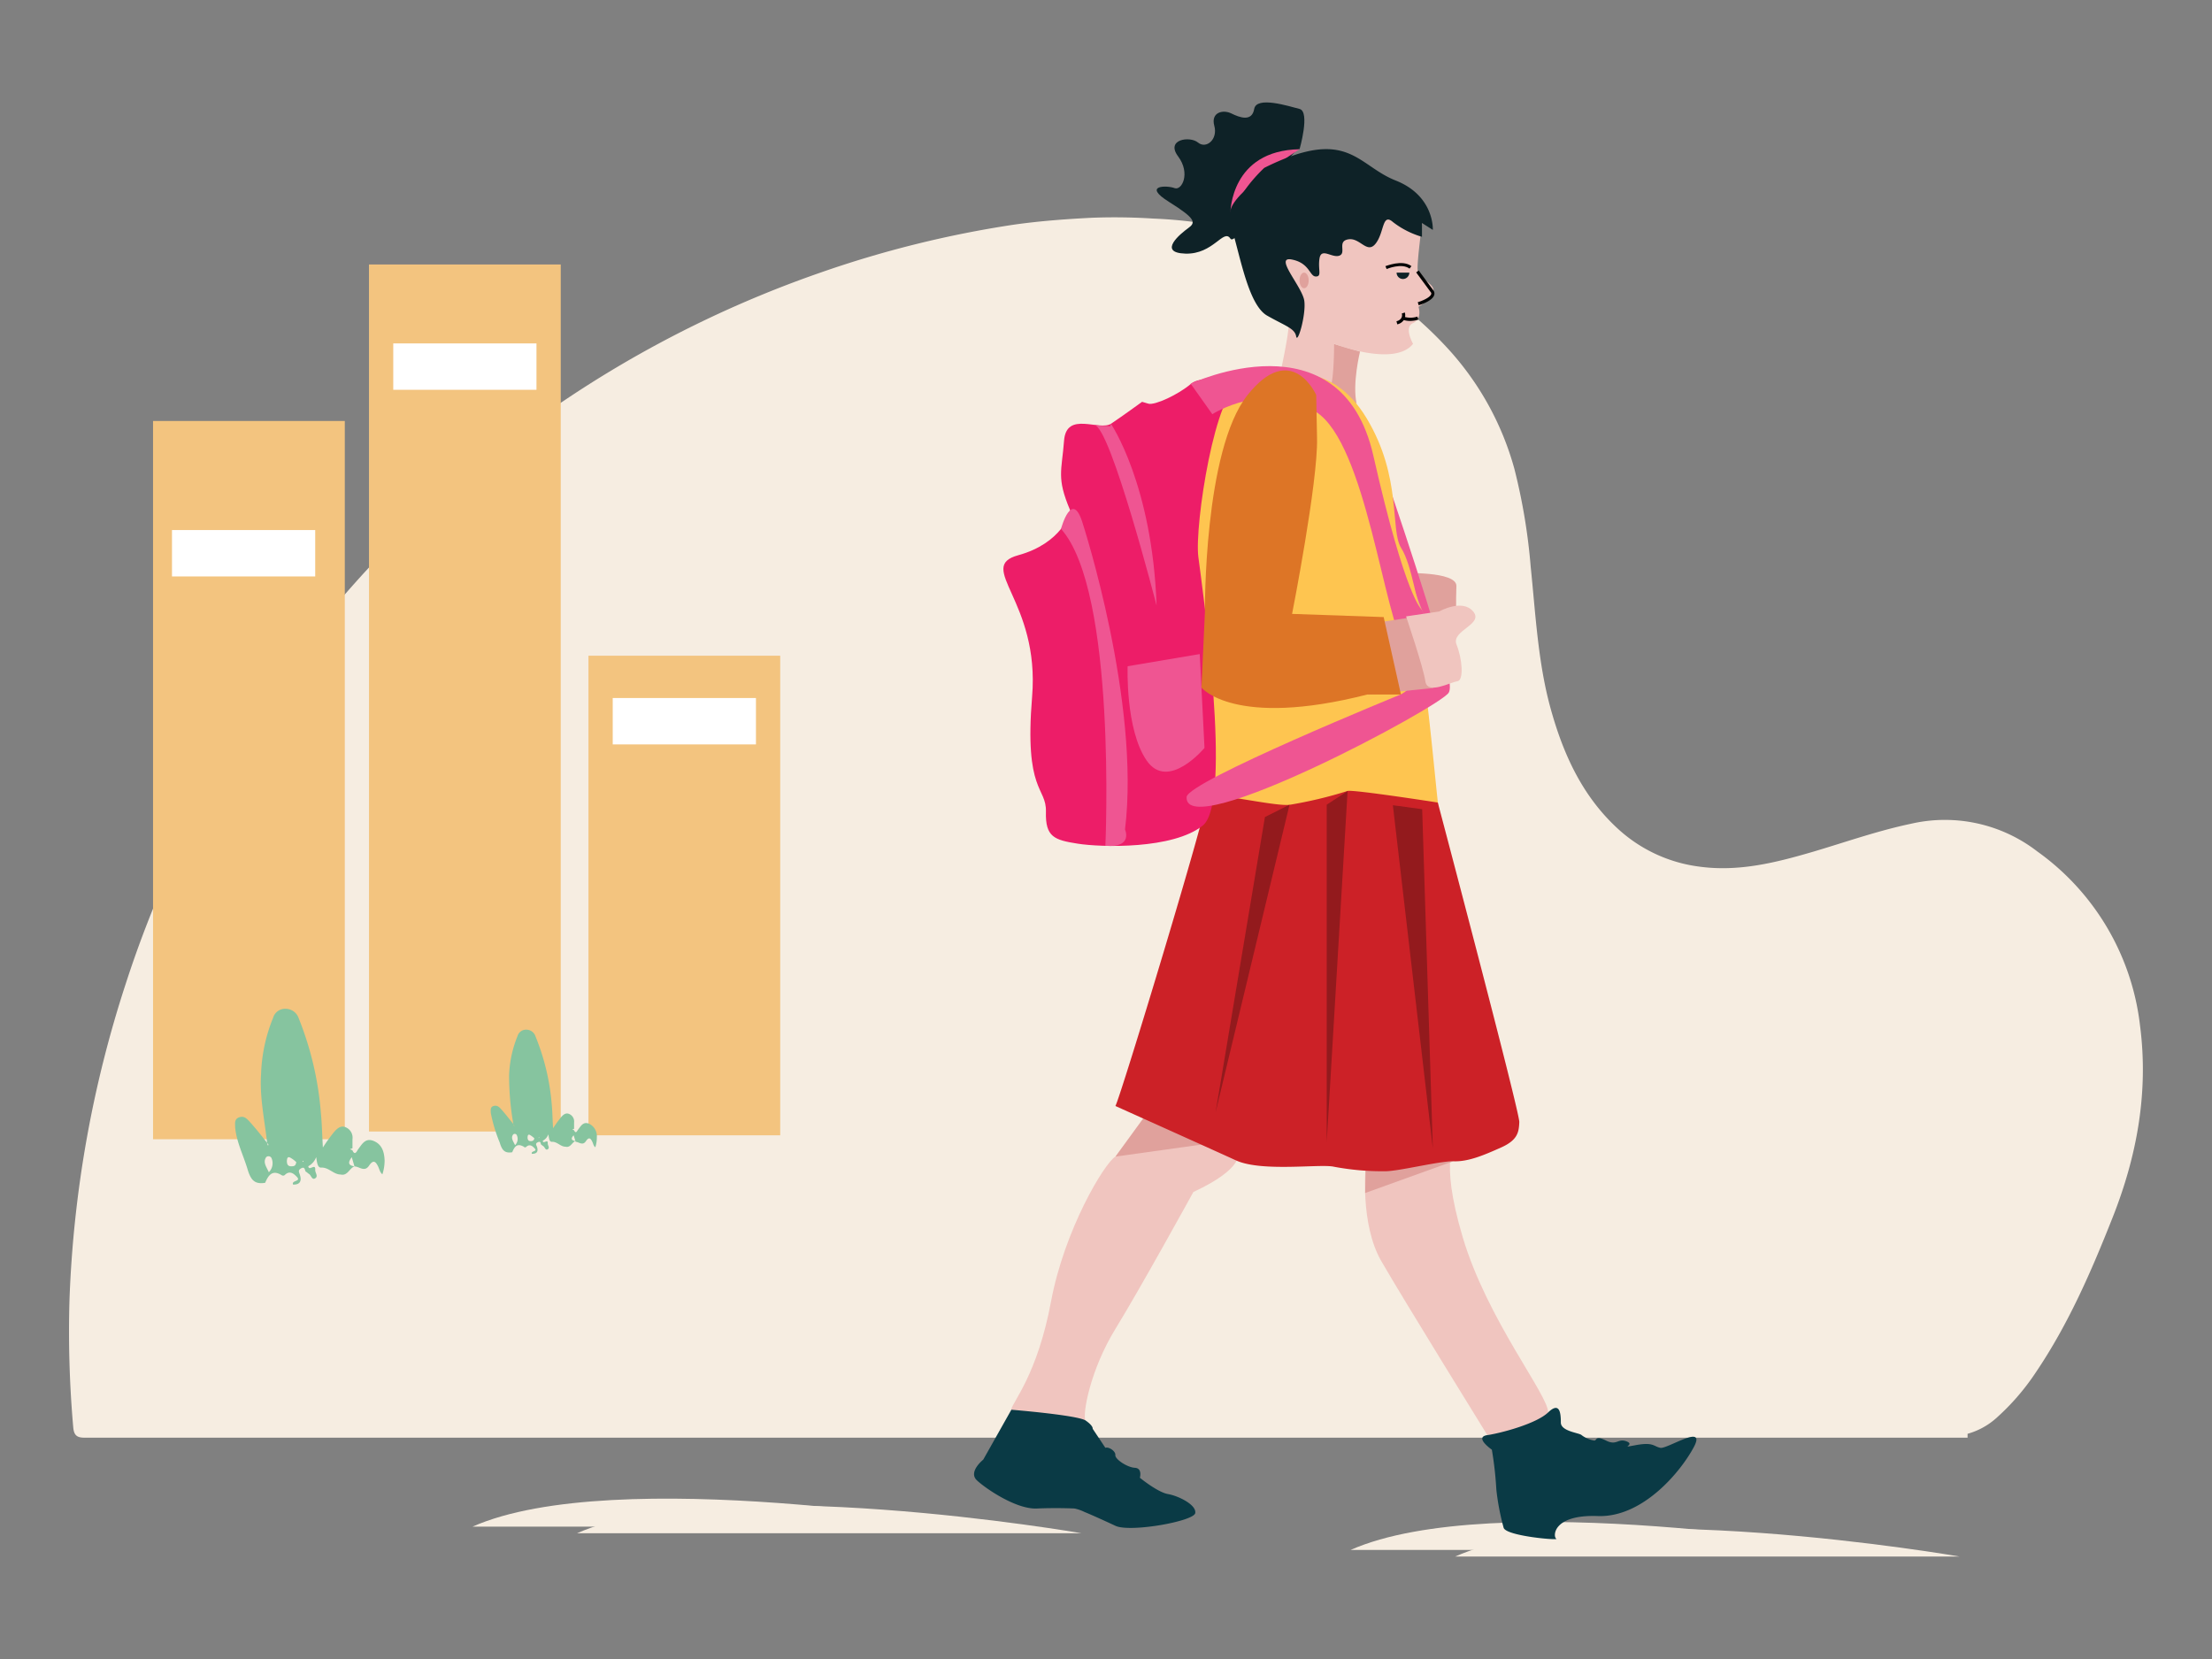 <svg id="e043d2c3-4e9e-4178-b303-68581ea5d43d" data-name="Layer 1" xmlns="http://www.w3.org/2000/svg" viewBox="0 0 320 240"><rect x="0" y="0" width="320" height="240" fill="#808080" stroke="none"/><title>Preview/Limited Access</title><path d="M309.59,148.38a36,36,0,0,0-14.87-25.21,21.86,21.86,0,0,0-18.27-4c-4.76,1-9.33,2.61-14,4-5.45,1.6-10.9,3-16.7,2.19A21.41,21.41,0,0,1,234.17,120c-5.22-4.73-8-10.83-9.84-17.47S222.15,88.86,221.44,82a85.89,85.89,0,0,0-2.36-14.17,42.36,42.36,0,0,0-10.18-18A55.33,55.33,0,0,0,190.6,37a67,67,0,0,0-23.74-5.38A88.22,88.22,0,0,0,158,31.5c-3.79.19-7.58.47-11.32,1a154.48,154.48,0,0,0-28.17,7A161,161,0,0,0,39.09,99.9a163.93,163.93,0,0,0-14,24.73,161.36,161.36,0,0,0-6.87,17.59,166.36,166.36,0,0,0-8.16,45.6,158.18,158.18,0,0,0,.53,18.6c.09,1.16.48,1.58,1.67,1.56h1.14v0H284.64v-.56a10.43,10.43,0,0,0,4.07-2.2,34,34,0,0,0,5.76-6.62c4.74-7,8.06-14.65,11.14-22.44C309.15,167.24,310.84,158,309.59,148.38Z" fill="#f6ede1"/><rect x="22.14" y="60.9" width="27.74" height="103.91" fill="#f3c47f"/><rect x="53.38" y="38.26" width="27.74" height="125.43" fill="#f3c47f"/><rect x="85.13" y="94.86" width="27.74" height="69.38" fill="#f3c47f"/><rect x="24.88" y="76.68" width="20.72" height="6.71" fill="#fff"/><rect x="56.89" y="49.68" width="20.72" height="6.71" fill="#fff"/><rect x="88.64" y="100.98" width="20.72" height="6.71" fill="#fff"/><path d="M68.36,220.85h73S89,211.74,68.36,220.85Z" fill="#f6ede1"/><path d="M195.39,224.22h73S216,215.12,195.39,224.22Z" fill="#f6ede1"/><path d="M51.28,168.73c-.74.28-1,1.42-2,1.18-1.05,0-1.71-1.07-2.85-1-.51,0-.57-.78-.69-1.52a2.42,2.42,0,0,1-1.14,1.32c.08.81,1.09-.55,1,.57,0,.39.47.88,0,1.18s-.57-.42-.89-.62c-.16-.1-.29-.25-.46-.34s-.08-.79-.65-.5-.32.59-.2,1c.28.92-.06,1.39-1,1.37l0,0c-.29-.63,1.19-.43.57-1.09-.4-.43-1-1-1.72-.35a.37.37,0,0,1-.5.08c-1.35-.84-1.92,0-2.39,1.1-1.6.27-2.11-.5-2.56-2-.6-2-1.58-3.89-1.78-6,0-.55-.16-1.21.57-1.47s1.14.22,1.5.6c.9,1,1.7,2,2.55,3.09,0,.13.07.25.11.38l.11-.08-.22-.3c-.36-3.33-1.1-6.61-.87-10a23.46,23.46,0,0,1,1.74-8.09,1.8,1.8,0,0,1,1.85-1.3,2,2,0,0,1,1.85,1.36A46.52,46.52,0,0,1,46.42,161c.16,1.61.18,3.22.29,5a26,26,0,0,1,1.57-2.18c.43-.51,1-1.07,1.71-.75a1.63,1.63,0,0,1,1,1.75c0,.43,0,.86,0,1.29l-.37.14.36.15c.37.88.68.06.81-.11.58-.76,1.05-1.73,2.27-1.23s1.53,1.6,1.58,2.82a6.5,6.5,0,0,1-.32,2c-.36-.28-.42-.71-.6-1.09-.33-.68-.67-1.14-1.33-.16s-1.39.13-2.11.11l-.39-1.33C50.31,168.16,50.36,168.6,51.28,168.73Zm-12.39.85a1.83,1.83,0,0,0,.36-2.1.49.49,0,0,0-.75-.07C38,168.17,38.55,168.8,38.89,169.58Zm4-1.43a4.17,4.17,0,0,0-.92-.69c-.41-.19-.44.19-.47.47,0,.54.16.83.74.79C42.51,168.71,42.78,168.67,42.85,168.15Zm1-.11s0-.07,0-.09a.2.2,0,0,0-.11,0l0,.14Z" fill="#86c49f"/><path d="M83.26,165.06c-.52.19-.71,1-1.44.83-.75,0-1.21-.76-2-.71-.37,0-.4-.55-.49-1.08a1.73,1.73,0,0,1-.81.93c.06.58.77-.38.72.4,0,.28.33.62,0,.83s-.41-.3-.63-.44-.21-.17-.32-.24,0-.55-.46-.35-.23.43-.14.69c.2.65,0,1-.74,1l0,0c-.21-.45.84-.3.41-.77-.29-.32-.7-.71-1.22-.25-.11.09-.21.14-.35,0-1-.58-1.36,0-1.69.79-1.13.19-1.49-.35-1.81-1.41A22.3,22.3,0,0,1,71,161c0-.39-.11-.85.4-1s.82.15,1.07.43c.63.69,1.2,1.45,1.8,2.18a2.58,2.58,0,0,0,.08.26.18.18,0,0,0,.07,0l-.15-.22a40.64,40.64,0,0,1-.62-7.06,16.5,16.5,0,0,1,1.22-5.71,1.28,1.28,0,0,1,1.31-.92,1.4,1.4,0,0,1,1.3,1,33.06,33.06,0,0,1,2.33,9.71c.11,1.14.12,2.27.2,3.55a18.27,18.27,0,0,1,1.11-1.54c.3-.36.7-.76,1.21-.53a1.18,1.18,0,0,1,.72,1.24c0,.3,0,.6,0,.91l-.26.1.26.11c.27.62.48,0,.57-.08.41-.53.75-1.22,1.61-.86a2,2,0,0,1,1.11,2,4.41,4.41,0,0,1-.22,1.4c-.26-.2-.3-.51-.42-.77-.23-.48-.47-.81-.94-.11s-1,.11-1.49.09c-.08-.29-.17-.58-.28-.94C82.57,164.66,82.61,165,83.26,165.06Zm-8.75.61a1.28,1.28,0,0,0,.24-1.48.33.33,0,0,0-.52-.06C73.85,164.66,74.27,165.11,74.51,165.67Zm2.79-1a3.81,3.81,0,0,0-.65-.49c-.28-.13-.31.13-.33.34,0,.38.12.58.53.56C77.06,165.05,77.26,165,77.3,164.65Zm.71-.07s0-.05,0-.06-.06,0-.08,0a.43.43,0,0,1,0,.11Z" fill="#86c49f"/><path d="M179.07,166.67s1.19,2.23-6.43,5.77c0,0-7.61,13.84-11.28,19.81s-4.79,12.4-4.33,13.26-11-.4-10.76-1.57,3.81-5.12,5.77-15.62,7.75-20.07,9.32-21,4.33-5.39,4.59-6.3S179.07,166.67,179.07,166.67Z" fill="#f0c5bf"/><polygon points="161.36 167.32 173.81 165.58 165.95 161.02 161.36 167.32" fill="#e0a19c"/><path d="M197.57,168.63s-.85,8.4,2.24,13.78,15.35,25.19,15.35,25.19,8.66-.91,8.79-3.28-8.79-13.38-12.34-25.32-.91-13.78-.91-13.78Z" fill="#f0c5bf"/><polygon points="197.49 172.59 210.3 167.97 197.57 168.63 197.49 172.59" fill="#e0a19c"/><path d="M208.2,117.45s-13.51-2.36-16.27-1-14.27,2.66-15.61,2-1.71-3-1.71-3l-1.05-20.74S172,75.91,172.91,74s.92-12.83,2.49-14,1.49-6,2.78-5.23a5.05,5.05,0,0,0,5,.24c2-.92,17.85,30,20.21,31.62S207.81,116.14,208.2,117.45Z" fill="#fec550"/><path d="M161.36,160s13.71,6.16,17.45,7.87,12.28.46,14.18.92a38.22,38.22,0,0,0,7.35.65c2.1,0,7.87-1.5,10-1.44s4.4-.92,6.82-2,2.57-2.24,2.63-3.68S208,116.1,208,116.1s-12.4-1.93-13.07-1.67a60.58,60.58,0,0,1-8.39,2c-2.36.26-12.25-2.18-11.95-1.05S162.08,158.79,161.36,160Z" fill="#cc2127"/><polygon points="182.99 118.2 175.85 160.93 186.55 116.41 182.99 118.2" fill="#931a1d"/><polygon points="191.93 116.41 191.93 165.22 194.95 114.44 191.93 116.41" fill="#931a1d"/><polygon points="201.5 116.49 207.28 166.11 205.74 117.06 201.5 116.49" fill="#931a1d"/><path d="M83.47,221.81h73S104.11,212.7,83.47,221.81Z" fill="#f6ede1"/><path d="M210.5,225.18h73S231.14,216.07,210.5,225.18Z" fill="#f6ede1"/><path d="M196.26,58.41l-4.33-2.24,1-6.43,3.82,1.12S195.6,55.51,196.26,58.41Z" fill="#e0a19c"/><path d="M193,49.74s8.73,3.41,11.42,0c0,0-1.38-2.42,0-3s.79-2.36.79-2.36a5.82,5.82,0,0,0,2.1-2.1c.53-1.19-2.16-1.91-2.23-3.28s.65-6.69.65-6.69-13.78-4.41-19.42,2.36c-2,2.43-.65,11.28,0,11.42s-1.12,8-1.12,8,5.72.79,6.77,2.1S193,49.74,193,49.74Z" fill="#f0c5bf"/><path d="M202.69,82.92s8.1-.34,8,1.88,0,5.46,0,5.46l-5,1.58Z" fill="#e0a19c"/><path d="M199.35,65.7s7,20,9.59,30.05S199.06,67,195.1,65.7,196.88,62,196.88,62Z" fill="#ef5592"/><path d="M154.79,73.76c.18.43-1.25,4.85-7.48,6.56s3.15,6.56,2,20.47,2.1,13,2,16.66,1.25,4.07,4.6,4.6,13.78.85,18.1-2.63-.06-34.32-.65-38.84,2.49-24.54,6.17-25.07-5.39-1.57-7.22,0-5.25,3.15-6.17,2.89l-.92-.27s-2.75,2-4.46,3.15-6.5-1.9-6.83,2.49S152.82,69.1,154.79,73.76Z" fill="#ed1d68"/><path d="M180.91,61.42c.14-.39.21-5.51,2.23-6.43s9.38-3.09,14.56,5.51,3.35,16.14,5,18.77,2.17,8.33,3,8.92-17.52,1.77-18.77.65S178.68,67.85,180.91,61.42Z" fill="#fec550"/><path d="M172.25,55.51S194,45.25,198.68,65.93s7,22.26,7,22.26,5,10,3.91,12-38.31,21.91-37.93,15.11c.13-2.26,31-14.85,31-14.85s3.93-1.7.72-6.45-5.73-29.78-13-34.42-15,.34-15,.34Z" fill="#ef5592"/><path d="M188,21.59s1.57-5.43,0-5.83-6.23-1.9-6.56,0-2.09,1.25-3.31.65-3-.16-2.46,1.8-1.18,3.39-2.36,2.41-4.72-.46-2.88,2,.54,5-.52,4.59-4.73-.46-.79,2,3.87,3,2.76,3.8-4.47,3.55-.4,3.68S177,33,178,34.52,186.51,21.33,188,21.59Z" fill="#0e2227"/><path d="M217.52,221a34.91,34.91,0,0,1-1.05-5.51,52.32,52.32,0,0,0-.65-5.77s-2.63-1.82-.65-2.11,7.08-1.64,8.79-3.28,1.84.17,1.84,1.46,2.69,1.49,3,1.82a4.1,4.1,0,0,0,1.84.79c.39,0,.12-.79,1.7,0s1.71-.39,3,.13-1.25,1,1.31.53,2.56.19,3.55.39,6.69-3.61,4.85-.13-7.35,10.24-13.91,10-6.5,3-6,3.28S217.82,222.22,217.52,221Z" fill="#0a3a45"/><path d="M155.45,218.23a6.12,6.12,0,0,1,1.44.5c1.29.53,3.16,1.39,4.47,2,2.1,1,11.35-.65,11.55-1.84s-2.43-2.49-3.94-2.75-4.07-2.36-4.07-2.36.4-1.38-.72-1.44-2.89-1.25-2.83-1.84-1-1.25-1.44-1.05l-1.84-2.76s.13-.39-1-1.18-10.76-1.57-10.76-1.57l-4.07,7.22s-2.23,1.77-.91,3,5.7,4.2,8.66,4.07S155.45,218.23,155.45,218.23Z" fill="#0a3a45"/><polygon points="197.46 90.34 204.2 89.31 207.35 99.53 197.88 100.5 197.46 90.34" fill="#e0a19c"/><path d="M208.2,88.46s3.34-1.9,4.92,0-3.24,2.74-2.41,4.79,1.09,5.19.11,5.31-4.34,2-4.62,0-2.79-9.39-2.79-9.39Z" fill="#f0c5bf"/><path d="M178,30.76s0-9,10-9.17C188,21.59,177.73,28.06,178,30.76Z" fill="#ef5592"/><path d="M205.71,34.26v-2l1.57,1s.27-4.92-5.38-7.15-6.89-7.87-19-1.83c0,0-5.76,5.24-4.59,9.18s2.36,10.7,5,12.2,4,1.84,4.2,3,1.44-3.09,1.18-5.12-4.46-6.5-1.83-6S189.44,40,190.36,40s.27-1,.53-2.62,1.83,0,2.88-.4-.39-2.1,1.31-2.36,2.7,2.22,3.95.59.91-4.46,2.49-3.08A12.59,12.59,0,0,0,205.71,34.26Z" fill="#0e2227"/><path d="M156.69,75.91S165,101.63,162.75,120c0,0,1.23,2.67-2.84,2.36,0,0,1.68-36.84-6.42-45.85C153.49,76.51,155.12,70.46,156.69,75.91Z" fill="#ef5592"/><path d="M160.7,61.29s6,8.76,6.62,26.32c0,0-6.69-26-9-26.11s2.31.16,2.31.16" fill="#ef5592"/><path d="M163.13,96.38l10.43-1.76.69,13.58s-5.27,6.32-8.37,1.82S163.13,96.38,163.13,96.38Z" fill="#ef5592"/><path d="M203.88,39.44a.92.92,0,0,1-1.84,0" fill="#0e2227"/><ellipse cx="188.66" cy="40.57" rx="0.66" ry="1.13" fill="#e0a19c"/><path d="M204,46.43a3.14,3.14,0,0,1-1.13-.2l.17-.43a3.22,3.22,0,0,0,2,0l.16.43A3.86,3.86,0,0,1,204,46.43Z" fill="#030404"/><path d="M200.6,38.92l-.18-.42c.1,0,2.42-1,3.77,0l-.28.36C202.77,38,200.62,38.91,200.6,38.92Z" fill="#030404"/><path d="M205.24,44.16l-.14-.44c.67-.2,1.79-.69,1.94-1.16a.29.29,0,0,0-.07-.3l-2.1-2.85.37-.28,2.1,2.85a.75.75,0,0,1,.13.73C207.2,43.55,205.44,44.1,205.24,44.16Z" fill="#030404"/><path d="M202.14,46.92l-.12-.45a1.07,1.07,0,0,0,.71-.48.82.82,0,0,0,.06-.64l.44-.14a1.34,1.34,0,0,1-.09,1A1.54,1.54,0,0,1,202.14,46.92Z" fill="#030404"/><path d="M190.41,57.14s-3.55-8-9.93,0-6.17,31.39-6.17,31.39l-.5,10.94s4.73,5.92,24,1h4.86l-2.5-11.2-13.25-.46s3.76-19.11,3.61-25.41Z" fill="#dd7526"/></svg>
